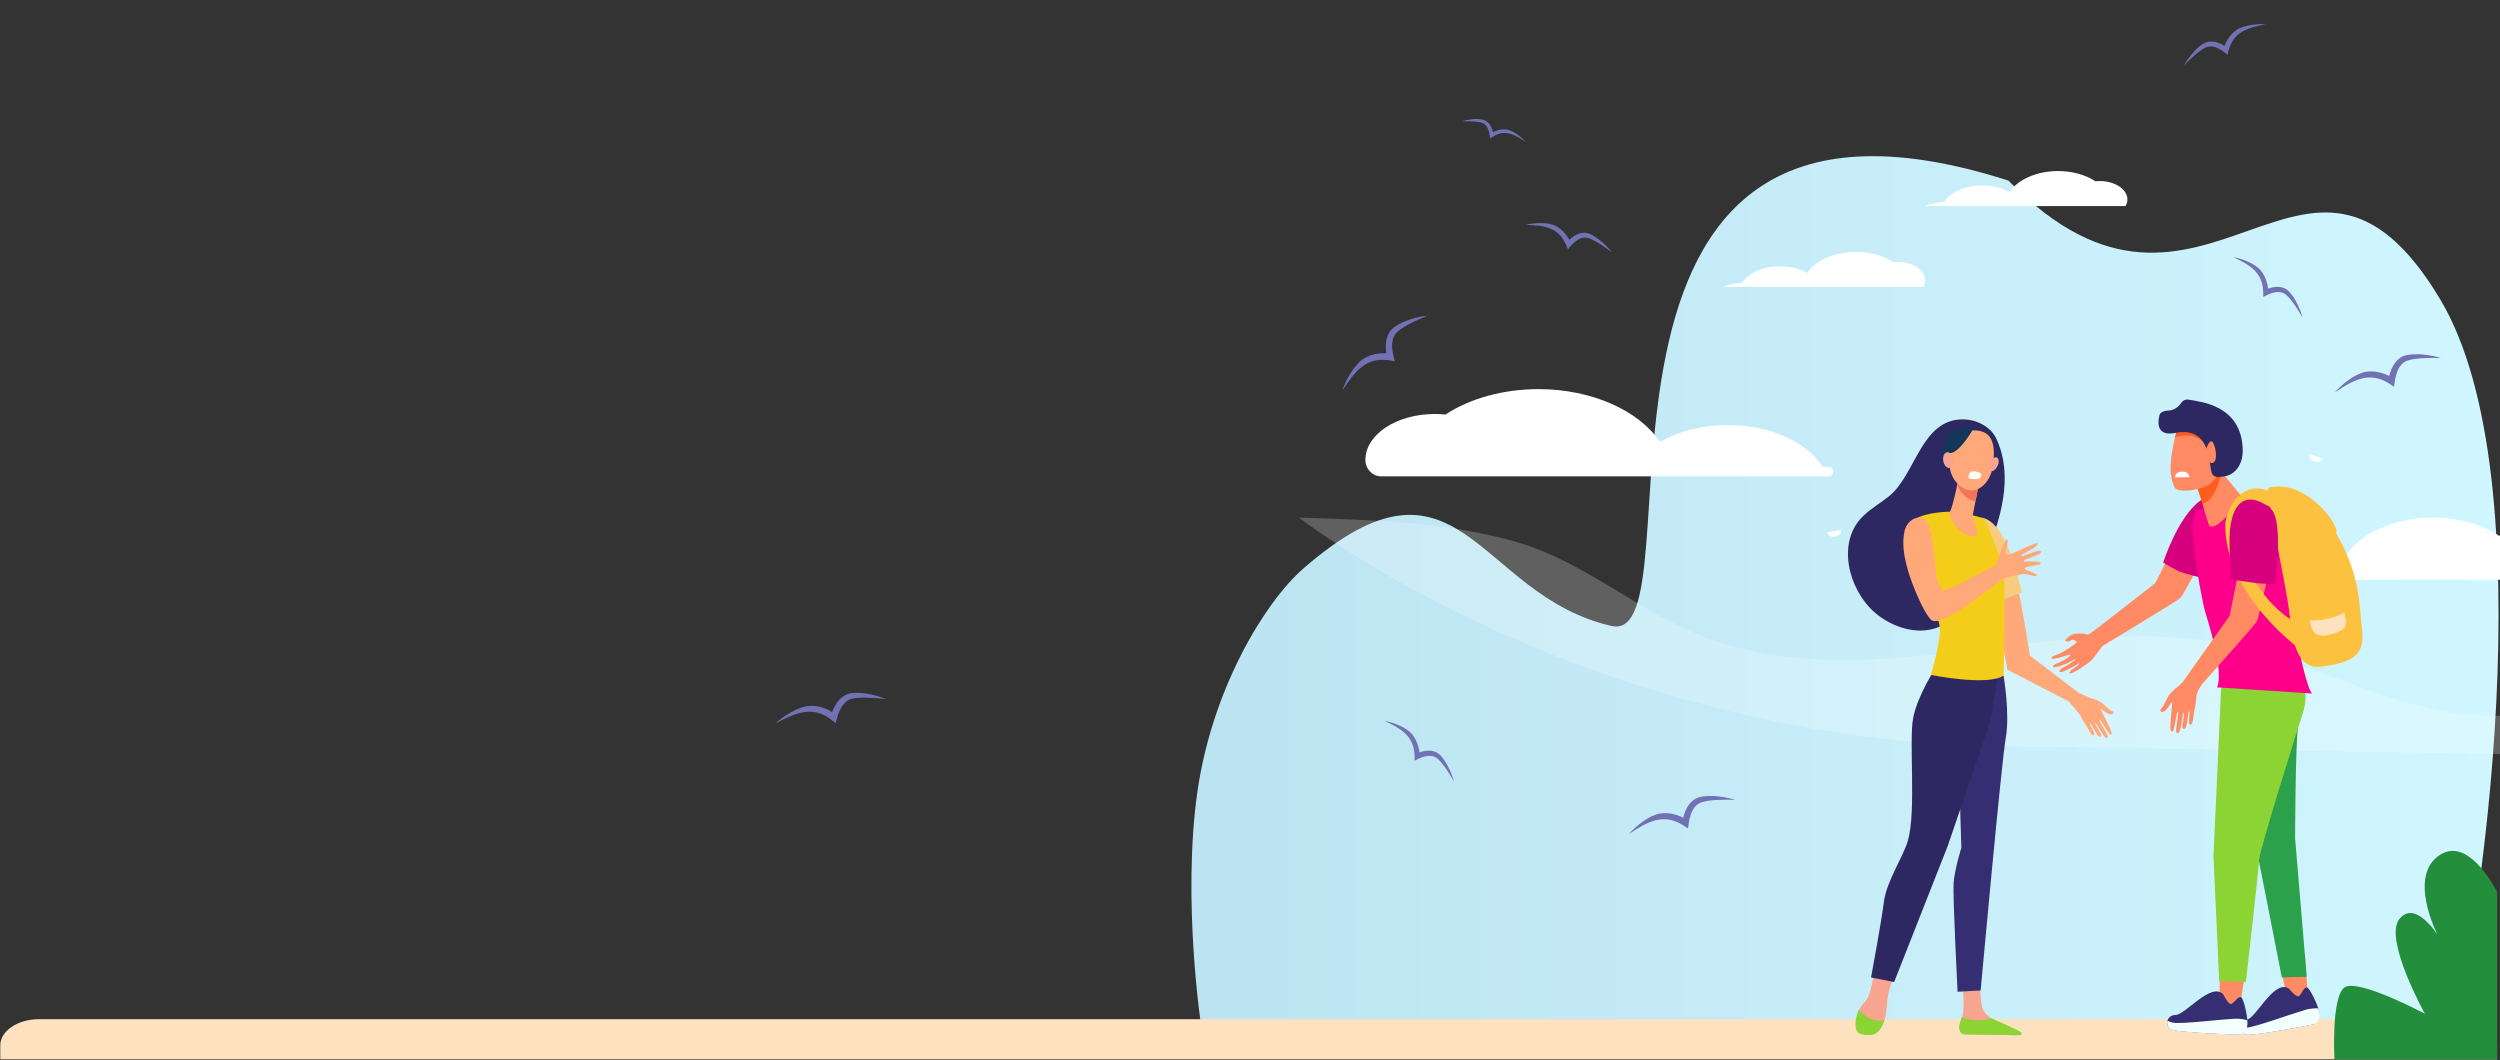 <?xml version="1.0" encoding="UTF-8" standalone="no"?>
<svg
   width="1441"
   height="611"
   viewBox="0 0 1441 611"
   fill="none"
   version="1.1"
   id="svg51"
   sodipodi:docname="stage-1381624767.svg"
   inkscape:version="1.1 (c68e22c387, 2021-05-23)"
   xmlns:inkscape="http://www.inkscape.org/namespaces/inkscape"
   xmlns:sodipodi="http://sodipodi.sourceforge.net/DTD/sodipodi-0.dtd"
   xmlns="http://www.w3.org/2000/svg"
   xmlns:svg="http://www.w3.org/2000/svg">
  <rect x="0" y="0" width="1441" height="611" fill="#333333" stroke="none"/>
  <sodipodi:namedview
     id="namedview53"
     pagecolor="#ffffff"
     bordercolor="#666666"
     borderopacity="1.0"
     inkscape:pageshadow="2"
     inkscape:pageopacity="0.0"
     inkscape:pagecheckerboard="0"
     showgrid="false"
     inkscape:snap-global="true"
     inkscape:snap-page="true"
     inkscape:snap-nodes="true"
     inkscape:snap-bbox="true"
     inkscape:zoom="0.7647467"
     inkscape:cx="993.7931"
     inkscape:cy="123.57033"
     inkscape:window-width="1857"
     inkscape:window-height="1057"
     inkscape:window-x="-8"
     inkscape:window-y="-8"
     inkscape:window-maximized="1"
     inkscape:current-layer="g2730" />
  <path
     d="M1064.56 528.322C1069.75 525.2 1075.79 526.728 1080.91 529.985C1085.06 519.074 1092.79 516.335 1092.33 516.58C1092.39 516.559 1093.92 515.888 1093.85 515.946C1097.55 514.35 1105.41 512.859 1112.5 513.38C1098.46 516.155 1087.88 519.313 1084.13 533.223C1084.12 533.26 1083.26 536.825 1083.26 536.825C1081.1 535.237 1073.37 527.814 1066.19 531.323C1060.81 534.055 1054.16 540.575 1049.87 544.882C1053.15 538.994 1058.8 531.912 1064.56 528.322Z"
     fill="#7271B3"
     id="path2" />
  <path
     d="M1269.91 25.198C1273.82 22.851 1278.36 24 1282.21 26.448C1285.33 18.246 1291.14 16.186 1290.8 16.37C1290.84 16.354 1291.99 15.85 1291.93 15.894C1294.71 14.693 1300.63 13.573 1305.96 13.964C1295.4 16.05 1287.45 18.425 1284.63 28.883C1284.62 28.911 1283.97 31.591 1283.97 31.591C1282.35 30.397 1276.54 24.816 1271.14 27.454C1267.1 29.508 1262.1 34.41 1258.87 37.648C1261.34 33.221 1265.59 27.897 1269.91 25.198Z"
     fill="#7271B3"
     id="path4" />
  <path
     d="M956.249 479.671C959.624 481.479 960.737 485.331 960.641 489.191C967.954 487.849 971.954 491.179 971.666 491.016C971.704 491.026 972.565 491.683 972.498 491.623C974.585 493.122 977.911 496.943 979.913 501.038C973.827 494.224 968.673 489.481 959.868 492.021C959.83 492.011 957.6 492.712 957.6 492.712C957.769 491.026 959.321 484.269 955.083 481.507C951.86 479.445 946.108 477.961 942.37 477.025C946.718 476.944 952.42 477.697 956.249 479.671Z"
     fill="#7271B3"
     id="path6" />
  <path
     d="M890.632 256.12L899.722 254.399C899.722 254.399 900.15 257.949 896.184 258.831C891.351 259.878 890.632 256.12 890.632 256.12Z"
     fill="white"
     id="path8" />
  <path
     d="M1210.55 204.15L1219.32 207.104C1219.32 207.104 1217.95 210.408 1214.07 209.233C1209.34 207.778 1210.55 204.15 1210.55 204.15Z"
     fill="white"
     id="path10" />
  <path
     d="M1406.69 172.812C1329.19 42.693 1270.95 219.927 1157.66 104.109C881.889 15.646 983.569 373.233 928.858 360.801C850.858 342.992 841.611 249.115 751.271 327.677C728.725 347.318 698.509 397.667 690.158 456.549C681.375 518.316 692.23 590.371 692.23 590.371L1410.15 609.7C1429.76 541.893 1468.27 276.16 1406.69 172.812Z"
     fill="url(#paint0_linear)"
     id="path12" />
  <path
     d="M22.488 587.467H1416.99C1429.33 587.467 1439.31 594.24 1439.31 602.609V610.589H0.162V602.609C0.162 594.24 10.149 587.467 22.488 587.467Z"
     fill="#FEE2BF"
     id="path14" />
  <path
     opacity="0.22"
     d="M1453.86 411.823C1453.91 419.519 1453.97 427.16 1454.02 434.856C1356.08 433.283 1258.14 431.766 1160.2 430.193C1000.5 430.193 846.111 368.789 750.315 299.633C749.725 299.183 749.082 298.79 748.492 298.341C789.984 299.689 834.157 300.756 874.416 312.498C913.657 323.846 945.446 353.452 983.882 367.666C1079.73 403.171 1187 350.7 1286.6 372.048C1343.05 384.126 1396.82 419.8 1453.86 411.429C1453.86 411.542 1453.86 411.71 1453.86 411.823Z"
     fill="white"
     id="path16" />
  <path
     d="M993.22 165.316C996.342 163.952 1000.06 163.134 1004.04 163.095C1007.72 157.33 1016.27 153.474 1026 153.474C1031.84 153.474 1037.38 154.915 1041.65 157.369C1046.41 150.202 1057.3 145.177 1069.68 145.177C1077.82 145.177 1085.51 147.28 1091.2 151.059C1092.02 150.981 1092.84 150.942 1093.65 150.942C1102.5 150.942 1109.71 155.694 1109.71 161.537C1109.71 162.861 1109.34 164.147 1108.63 165.354H993.22V165.316Z"
     fill="white"
     id="path18" />
  <path
     d="M1266.48 334.071C1272.02 331.652 1278.62 330.201 1285.67 330.131C1292.2 319.903 1307.37 313.061 1324.65 313.061C1335 313.061 1344.83 315.618 1352.41 319.972C1360.85 307.256 1380.18 298.341 1402.14 298.341C1416.58 298.341 1430.23 302.073 1440.32 308.776C1441.77 308.638 1443.22 308.569 1444.67 308.569C1460.37 308.569 1473.16 317 1473.16 327.367C1473.16 329.717 1472.5 331.997 1471.25 334.14H1266.48V334.071Z"
     fill="white"
     id="path20" />
  <path
     d="M1109.75 118.728C1112.87 117.364 1116.59 116.546 1120.56 116.507C1124.24 110.742 1132.79 106.886 1142.53 106.886C1148.37 106.886 1153.91 108.327 1158.18 110.781C1162.94 103.614 1173.83 98.589 1186.21 98.589C1194.35 98.589 1202.04 100.692 1207.73 104.471C1208.55 104.393 1209.36 104.354 1210.18 104.354C1219.03 104.354 1226.24 109.106 1226.24 114.949C1226.24 116.274 1225.87 117.559 1225.16 118.767H1109.75V118.728Z"
     fill="white"
     id="path22" />
  <path
     d="M1054.23 269.161C1053.01 269.083 1051.78 269.044 1050.55 269.044C1041.41 254.631 1020.04 245.01 995.802 245.01C981.231 245.01 967.441 248.594 956.774 254.709C944.916 236.83 917.708 224.287 886.894 224.287C866.637 224.287 847.42 229.584 833.184 238.933C831.139 238.738 829.095 238.622 827.013 238.622C804.934 238.622 787.019 250.502 787.019 265.071C787.019 265.11 787.019 265.149 787.019 265.188C787.056 270.407 791.182 274.575 796.125 274.575H1054.08C1057.39 274.536 1057.54 269.356 1054.23 269.161Z"
     fill="white"
     id="path24" />
  <path
     d="m 1351.36,569.173 c 7.68,-5.459 46.37,15.178 46.37,15.178 0,0 -23.85,-42.853 -14.8,-54.536 9.05,-11.635 22.07,9.002 22.07,9.002 0,0 -17.82,-34.426 1.78,-46.301 15.4,-9.336 29.52,15.897 32.53,21.499 v 96.574 h -93.75 c 0,-0.048 -1.92,-35.958 5.8,-41.416 z"
     fill="#238e3c"
     id="path26" />
  <path
     d="M1386.89 204.754C1381.5 206.04 1378.49 211.104 1377.15 216.713C1367.52 211.922 1360.68 215.155 1361.13 215.038C1361.09 215.038 1359.64 215.622 1359.72 215.583C1356.26 216.947 1350.17 221.115 1345.82 226.14C1356.82 218.778 1365.81 213.947 1377.08 221.037C1377.11 221.076 1379.94 222.946 1379.94 222.946C1380.35 220.453 1380.76 210.169 1387.67 207.832C1392.95 206.157 1401.46 206.235 1407 206.391C1401.16 204.56 1392.95 203.43 1386.89 204.754Z"
     fill="#7271B3"
     id="path28" />
  <path
     d="M979.946 459.375C974.556 460.66 971.545 465.724 970.207 471.333C960.58 466.542 953.741 469.775 954.187 469.658C954.15 469.658 952.7 470.242 952.775 470.204C949.318 471.567 943.222 475.735 938.873 480.76C949.875 473.398 958.87 468.568 970.133 475.657C970.17 475.696 972.995 477.566 972.995 477.566C973.404 475.073 973.813 464.789 980.726 462.452C986.004 460.777 994.516 460.855 1000.05 461.011C994.219 459.18 986.004 458.05 979.946 459.375Z"
     fill="#7271B3"
     id="path30" />
  <path
     d="M854.687 68.945C857.92 69.725 859.742 72.763 860.522 76.152C866.321 73.269 870.447 75.217 870.187 75.139C870.224 75.139 871.079 75.49 871.041 75.451C873.123 76.269 876.803 78.762 879.405 81.8C872.788 77.359 867.362 74.477 860.597 78.723C860.56 78.723 858.887 79.852 858.887 79.852C858.627 78.333 858.404 72.179 854.241 70.776C851.007 69.763 845.915 69.841 842.569 69.919C846.1 68.829 851.044 68.127 854.687 68.945Z"
     fill="#7271B3"
     id="path32" />
  <path
     d="M1319.39 168.003C1316.19 164.731 1311.54 164.848 1307.34 166.367C1306.19 157.408 1301.06 153.941 1301.36 154.214C1301.32 154.214 1300.32 153.396 1300.39 153.474C1297.98 151.604 1292.59 149.111 1287.42 148.254C1297.05 152.812 1304.15 157.097 1304.52 168.237C1304.52 168.276 1304.56 171.12 1304.56 171.12C1306.38 170.302 1313.18 166.056 1317.75 169.951C1321.17 172.95 1324.89 179.066 1327.23 183.078C1325.82 178.053 1322.92 171.704 1319.39 168.003Z"
     fill="#7271B3"
     id="path34" />
  <path
     d="M830.221 435.334C827.024 432.062 822.378 432.179 818.178 433.698C817.026 424.739 811.896 421.272 812.194 421.545C812.156 421.545 811.153 420.727 811.227 420.804C808.811 418.935 803.421 416.442 798.255 415.585C807.882 420.142 814.981 424.427 815.353 435.568C815.353 435.607 815.39 438.45 815.39 438.45C817.211 437.632 824.014 433.386 828.585 437.282C832.005 440.281 835.722 446.397 838.064 450.409C836.651 445.384 833.752 439.035 830.221 435.334Z"
     fill="#7271B3"
     id="path36" />
  <path
     d="M803.57 188.606C799.073 191.995 798.18 197.877 799.073 203.603C788.405 203.136 783.312 208.901 783.684 208.589C783.647 208.628 782.532 209.719 782.606 209.68C779.93 212.329 775.841 218.678 773.723 225.105C781.119 213.809 787.587 205.707 800.634 207.654C800.671 207.654 803.979 208.238 803.979 208.238C803.421 205.745 799.965 196.163 805.503 191.177C809.74 187.476 817.62 184.087 822.787 181.945C816.654 182.607 808.662 184.906 803.57 188.606Z"
     fill="#7271B3"
     id="path38" />
  <path
     d="M490.842 399.512C485.265 400.293 481.631 405.003 479.632 410.443C470.531 404.857 463.281 407.427 463.757 407.335C463.706 407.351 462.202 407.763 462.286 407.765C458.66 408.783 452.004 412.35 447.033 416.942C458.982 410.654 468.569 406.708 479.031 414.742C479.064 414.76 481.673 416.876 481.673 416.876C482.395 414.426 484.022 404.37 491.284 402.698C496.785 401.518 505.32 402.379 510.877 403.013C505.193 400.616 497.09 398.747 490.842 399.512Z"
     fill="#7271B3"
     id="path40" />
  <path
     d="M916.297 134.765C912.134 133.09 907.897 135.037 904.589 138.192C900.166 130.402 894.181 129.311 894.553 129.428C894.516 129.428 893.289 129.116 893.363 129.116C890.464 128.376 884.554 128.298 879.462 129.623C890.055 129.895 898.158 130.908 902.656 141.036C902.656 141.075 903.771 143.685 903.771 143.685C905.146 142.205 909.83 135.505 915.48 137.219C919.754 138.582 925.441 142.711 929.084 145.438C925.961 141.426 920.906 136.751 916.297 134.765Z"
     fill="#7271B3"
     id="path42" />
  <defs
     id="defs49">
    <linearGradient
       id="paint0_linear"
       x1="686.72"
       y1="337.99"
       x2="1440.16"
       y2="337.99"
       gradientUnits="userSpaceOnUse">
      <stop
         stop-color="#BCE3F1"
         id="stop44" />
      <stop
         offset="1"
         stop-color="#D0F7FF"
         id="stop46" />
    </linearGradient>
  </defs>
  <path
     d="m 2478.827,120.939 c 3.907,-2.347 8.447,-1.198 12.298,1.25 3.116,-8.203 8.932,-10.262 8.587,-10.078 0.04,-0.016 1.19,-0.52 1.137,-0.476 2.782,-1.201 8.695,-2.321 14.027,-1.93 -10.561,2.086 -18.512,4.46 -21.329,14.918 -0.012,0.028 -0.66,2.708 -0.66,2.708 -1.622,-1.194 -7.429,-6.774 -12.827,-4.136 -4.047,2.054 -9.049,6.955 -12.27,10.194 2.464,-4.427 6.713,-9.751 11.037,-12.451 z"
     fill="#7271b3"
     id="path2289" />
  <path
     d="m 1894.761,683.208 h 741.594 c 6.562,0 11.873,6.773 11.873,15.142 v 7.98 h -765.34 v -7.98 c 0,-8.369 5.31,-15.142 11.873,-15.142 z"
     fill="#fee2bf"
     id="path2295" />
  <path
     d="m 2318.664,214.469 c 3.122,-1.363 6.839,-2.181 10.816,-2.22 3.68,-5.765 12.229,-9.622 21.968,-9.622 5.835,0 11.374,1.442 15.648,3.896 4.758,-7.168 15.649,-12.193 28.026,-12.193 8.141,0 15.835,2.103 21.522,5.881 0.818,-0.078 1.635,-0.116 2.453,-0.116 8.846,0 16.057,4.752 16.057,10.595 0,1.324 -0.371,2.61 -1.078,3.817 h -115.412 z"
     fill="#ffffff"
     id="path2299" />
  <path
     d="m 2608.824,434.716 c -1.227,-0.078 -2.453,-0.117 -3.68,-0.117 -9.144,-14.413 -30.517,-24.034 -54.751,-24.034 -14.571,0 -28.361,3.584 -39.029,9.699 -11.857,-17.879 -39.065,-30.422 -69.879,-30.422 -20.258,0 -39.475,5.297 -53.711,14.646 -2.044,-0.195 -4.088,-0.311 -6.17,-0.311 -22.079,0 -39.995,11.88 -39.995,26.449 0,0.039 0,0.078 0,0.117 0.038,5.219 4.163,9.387 9.107,9.387 h 257.959 c 3.308,-0.039 3.457,-5.219 0.149,-5.414 z"
     fill="#ffffff"
     id="path2301" />
  <path
     d="m 2572.424,672.54 c 6.244,-4.441 37.727,12.348 37.727,12.348 0,0 -19.402,-34.863 -12.043,-44.368 7.36,-9.465 17.954,7.323 17.954,7.323 0,0 -14.497,-28.007 1.449,-37.667 12.526,-7.596 24.012,12.932 26.465,17.49 v 78.568 h -76.273 c 0,-0.039 -1.561,-29.254 4.721,-33.694 z"
     fill="#238e3c"
     id="path2303" />
  <path
     d="m 2595.805,300.495 c -5.39,1.286 -8.4,6.349 -9.739,11.959 -9.627,-4.792 -16.466,-1.558 -16.02,-1.675 -0.037,0 -1.486,0.584 -1.412,0.545 -3.457,1.363 -9.553,5.531 -13.902,10.556 11.003,-7.362 19.998,-12.192 31.26,-5.103 0.037,0.039 2.862,1.909 2.862,1.909 0.409,-2.493 0.818,-12.776 7.732,-15.114 5.278,-1.675 13.79,-1.597 19.328,-1.441 -5.836,-1.831 -14.05,-2.96 -20.109,-1.636 z"
     fill="#7271b3"
     id="path2305" />
  <path
     d="m 2033.149,487.514 c 3.457,0.818 5.39,4.09 6.245,7.674 6.207,-3.077 10.593,-1.013 10.296,-1.091 0.037,0 0.966,0.39 0.892,0.351 2.23,0.857 6.133,3.545 8.921,6.817 -7.1,-4.753 -12.861,-7.83 -20.109,-3.272 -0.038,0 -1.859,1.207 -1.859,1.207 -0.26,-1.597 -0.52,-8.219 -4.981,-9.699 -3.382,-1.091 -8.883,-1.013 -12.452,-0.935 3.866,-1.169 9.144,-1.909 13.047,-1.052 z"
     fill="#7271b3"
     id="path2307" />
  <path
     d="m 2063.604,164.687 c 3.233,0.779 5.055,3.817 5.835,7.206 5.799,-2.882 9.925,-0.935 9.665,-1.013 0.037,0 0.892,0.351 0.854,0.312 2.082,0.818 5.762,3.311 8.364,6.349 -6.617,-4.441 -12.043,-7.323 -18.808,-3.077 -0.037,0 -1.71,1.13 -1.71,1.13 -0.26,-1.519 -0.483,-7.674 -4.646,-9.076 -3.234,-1.013 -8.326,-0.935 -11.672,-0.857 3.531,-1.091 8.475,-1.792 12.118,-0.974 z"
     fill="#7271b3"
     id="path2309" />
  <path
     d="m 2528.302,263.745 c -3.197,-3.272 -7.843,-3.155 -12.043,-1.636 -1.152,-8.959 -6.282,-12.426 -5.984,-12.153 -0.038,0 -1.041,-0.818 -0.967,-0.741 -2.416,-1.869 -7.805,-4.362 -12.972,-5.219 9.627,4.557 16.726,8.842 17.098,19.983 0,0.039 0.037,2.882 0.037,2.882 1.821,-0.818 8.624,-5.064 13.195,-1.168 3.42,2.999 7.137,9.115 9.479,13.127 -1.413,-5.025 -4.312,-11.374 -7.843,-15.075 z"
     fill="#7271b3"
     id="path2311" />
  <path
     d="m 2012.487,284.348 c -4.498,3.389 -5.39,9.271 -4.498,14.997 -10.667,-0.468 -15.76,5.297 -15.388,4.986 -0.037,0.039 -1.152,1.129 -1.078,1.09 -2.676,2.649 -6.765,8.999 -8.883,15.426 7.396,-11.297 13.864,-19.399 26.911,-17.451 0.037,0 3.345,0.584 3.345,0.584 -0.558,-2.493 -4.014,-12.075 1.524,-17.061 4.237,-3.701 12.117,-7.09 17.284,-9.232 -6.133,0.662 -14.125,2.96 -19.217,6.661 z"
     fill="#7271b3"
     id="path2313" />
  <path
     d="m 1825.806,497.019 c -5.577,0.781 -9.211,5.491 -11.21,10.931 -9.101,-5.586 -16.351,-3.016 -15.875,-3.108 -0.051,0.016 -1.556,0.429 -1.472,0.431 -3.625,1.017 -10.281,4.585 -15.253,9.176 11.949,-6.287 21.536,-10.233 31.998,-2.2 0.033,0.019 2.641,2.135 2.641,2.135 0.722,-2.451 2.35,-12.507 9.612,-14.179 5.501,-1.179 14.035,-0.319 19.592,0.315 -5.684,-2.397 -13.787,-4.265 -20.035,-3.501 z"
     fill="#7271b3"
     id="path2315" />
  <path
     d="m 2125.214,230.506 c -4.163,-1.675 -8.4,0.273 -11.708,3.428 -4.423,-7.791 -10.408,-8.881 -10.036,-8.764 -0.037,0 -1.264,-0.312 -1.19,-0.312 -2.899,-0.74 -8.809,-0.818 -13.901,0.506 10.593,0.273 18.696,1.286 23.194,11.414 0,0.039 1.115,2.648 1.115,2.648 1.375,-1.48 6.059,-8.18 11.709,-6.466 4.274,1.364 9.961,5.493 13.604,8.219 -3.123,-4.012 -8.178,-8.686 -12.787,-10.673 z"
     fill="#7271b3"
     id="path2317" />
  <g
     id="g2730"
     transform="matrix(0.869,0,0,0.869,-512.114,694.283)"
     style="stroke-width:1.151">
    <path
       d="m 1801.411,-445.788 9.09,-1.721 c 0,0 0.428,3.55 -3.538,4.431 -4.833,1.048 -5.552,-2.71 -5.552,-2.71 z"
       fill="#ffffff"
       id="path2291"
       style="stroke-width:1.324" />
    <path
       d="m 2121.332,-497.759 8.768,2.955 c 0,0 -1.368,3.304 -5.257,2.129 -4.726,-1.456 -3.511,-5.084 -3.511,-5.084 z"
       fill="#ffffff"
       id="path2293"
       style="stroke-width:1.324" />
    <path
       fill-rule="evenodd"
       clip-rule="evenodd"
       d="m 1935.677,-364.142 31.651,24.206 1.012,0.682 c 1.586,0.625 3.137,1.309 4.215,1.952 1.65,0.84 3.164,1.347 4.556,1.692 1.731,0.49 5.009,1.885 5.705,2.401 0.814,0.622 2.398,1.983 3.339,2.823 0.371,0.331 0.777,0.669 1.162,0.989 0.59,0.491 1.131,0.942 1.422,1.265 0.298,0.319 1.094,0.713 1.713,0.949 0.904,0.385 0.903,1.703 0.01,2.063 -0.844,0.355 -2.083,-0.117 -2.82,-0.459 -1.219,-0.487 -2.623,-1.516 -3.622,-2.248 -0.757,-0.555 -1.281,-0.939 -1.316,-0.788 -0.065,0.282 1.836,3.953 2.755,5.729 0.226,0.435 0.392,0.756 0.456,0.886 0.042,0.085 0.135,0.268 0.266,0.526 0.89,1.746 3.525,6.921 3.772,8.199 0.287,1.524 -0.552,1.936 -1.249,1.42 -0.579,-0.411 -6.034,-9.136 -6.034,-9.136 0,0 -0.689,-1.09 -0.855,-0.446 -0.101,0.441 1.804,3.743 3.364,6.445 0.917,1.588 1.714,2.968 1.914,3.44 0.544,1.331 0.307,2.439 -0.922,2.081 -1.51,-0.451 -6.261,-9.232 -6.261,-9.232 0,0 -0.634,-1.095 -0.927,-0.67 -0.198,0.245 1.113,2.503 2.3,4.549 0.898,1.547 1.725,2.972 1.776,3.314 0.119,0.792 -0.52,1.647 -1.551,1.043 -1.257,-0.7 -5.442,-8.554 -5.442,-8.554 0,0 -0.475,-0.477 -0.61,-0.122 -0.056,0.176 0.518,1.356 1.182,2.724 0.891,1.833 1.945,4.003 1.863,4.535 -0.102,0.753 -0.762,0.692 -0.762,0.692 -0.98,0.152 -2.299,-2.266 -3.627,-4.7 -0.787,-1.443 -1.577,-2.892 -2.302,-3.814 -0.829,-1.055 -1.489,-2.341 -2.176,-3.68 -0.215,-0.419 -0.433,-0.844 -0.659,-1.268 l -3.508,-4.513 c -0.997,-0.88 -2.431,-2.675 -3.827,-4.453 l -40.883,-21.123 -8.041,-44.807 c 2.697,-0.715 5.263,-2.154 7.831,-3.593 2.515,-1.41 5.031,-2.82 7.673,-3.553 4.245,20.022 7.462,42.554 7.462,42.554 z"
       fill="#ffa97a"
       id="path2319"
       style="stroke-width:1.324" />
    <path
       d="m 1918.95,-478.605 c 0.386,-10.107 -1.094,-20.086 -5.533,-29.485 -3.86,-8.111 -13.445,-12.682 -22.194,-12.682 -27.727,-0.065 -31.266,36.824 -48.957,50.987 -5.404,4.313 -11.451,7.854 -16.533,12.553 -18.85,17.318 -10.358,49.313 6.948,64.442 12.03,10.493 30.879,16.48 45.675,8.24 7.72,-4.313 13.574,-11.395 17.756,-19.249 5.918,-11.072 9.778,-23.884 13.96,-35.729 4.567,-12.554 8.363,-25.622 8.878,-39.077 z"
       fill="#2d2861"
       id="path2321"
       style="stroke-width:1.324" />
    <path
       d="m 1923.517,-429.678 c -8.684,-26.331 -20.071,-25.88 -20.071,-25.88 l 9.264,56.008 c 5.339,-1.48 12.287,-4.699 17.691,-6.244 -1.866,-8.305 -4.761,-17.382 -6.884,-23.884 z"
       fill="#f7cc7f"
       id="path2323"
       style="stroke-width:1.324" />
    <path
       d="m 1832.296,-153.177 c 0,0 -1.93,13.584 -5.34,17.961 -1.158,1.481 -3.216,3.348 -4.567,5.987 -2.123,4.121 -0.965,10.301 0.643,13.713 0.772,1.738 -0.064,1.738 1.737,2.317 5.404,1.674 11.129,-1.158 13.381,-6.309 1.287,-2.897 2.38,-6.759 2.638,-11.587 0.579,-12.361 4.374,-18.606 4.374,-18.606 z"
       fill="#f7a491"
       id="path2325"
       style="stroke-width:1.324" />
    <path
       d="m 1891.091,-146.997 c 0,0 1.223,15.322 0.258,20.344 -0.515,2.639 -3.474,8.176 -2.123,10.686 1.351,2.511 2.895,3.155 2.895,3.155 l 34.739,0.579 c 1.865,0 0.643,-1.159 -0.901,-2.317 -2.509,-1.867 -4.503,-3.091 -12.48,-6.953 -0.515,-0.258 -2.445,-1.481 -3.088,-1.867 -1.737,-1.03 -3.474,-2.704 -4.954,-4.378 -2.509,-2.768 -2.702,-16.288 -2.702,-16.288 z"
       fill="#f7a491"
       id="path2327"
       style="stroke-width:1.324" />
    <path
       d="m 1918.242,-350.751 c 0,0 4.375,24.914 1.48,41.201 -2.895,16.288 -16.662,167.575 -16.662,167.575 l -15.311,0.837 c 0,0 -3.217,-63.219 -2.638,-71.974 0.579,-8.82 5.147,-23.498 5.147,-23.498 l -1.544,-50.987 19.3,-67.017 z"
       fill="#352e73"
       id="path2329"
       style="stroke-width:1.324" />
    <path
       d="m 1873.209,-355.966 c 0,0 -12.03,18.219 -14.925,33.283 -2.895,15.065 2.123,61.352 -3.41,81.116 -2.959,10.686 -14.346,27.167 -16.018,41.008 -1.737,13.841 -8.492,49.957 -8.492,49.957 l 15.311,3.026 35.575,-90.322 27.92,-81.63 7.141,-42.039 z"
       fill="#2d2861"
       id="path2331"
       style="stroke-width:1.324" />
    <path
       d="m 1882.989,-459.55 c 0,0 -15.61,0 -23.515,4.958 -6.304,6.888 15.281,62.446 16.439,71.201 1.158,8.755 -5.854,32.125 -5.854,32.125 0,0 37.505,7.596 48.248,0.45 0,0 1.158,-63.219 0,-69.463 -1.158,-6.309 -10.743,-31.803 -12.995,-34.313 -2.38,-2.447 -22.323,-4.958 -22.323,-4.958 z"
       fill="#f4cc1a"
       id="path2333"
       style="stroke-width:1.324" />
    <path
       d="m 1888.265,-480.987 c 0,0 -0.064,0.451 -0.257,1.288 -0.708,3.862 -3.474,16.609 -5.276,20.15 -2.251,4.249 7.656,17.768 17.177,16.094 2.831,-0.515 -2.38,-12.425 -2.123,-13.712 0.45,-2.447 1.158,-5.73 1.801,-9.142 0.386,-1.931 0.772,-3.862 1.094,-5.665 1.029,-5.15 1.866,-9.399 1.866,-9.399 z"
       fill="#ffa97a"
       id="path2335"
       style="stroke-width:1.324" />
    <path
       d="m 1888.071,-479.699 c 0.129,-0.773 0.258,-1.288 0.258,-1.288 l 14.281,-0.386 c 0,0 -0.836,4.249 -1.865,9.399 -0.386,1.802 -0.708,3.734 -1.094,5.665 -2.187,-0.322 -4.503,-1.416 -6.819,-3.412 -2.509,-2.189 -4.182,-4.893 -5.147,-7.725 0.129,-0.837 0.258,-1.61 0.386,-2.253 z"
       fill="#f47458"
       id="path2337"
       style="stroke-width:1.324" />
    <path
       d="m 1897.914,-513.497 c 0,0 -6.755,-0.773 -10.937,4.699 -4.246,5.472 -8.749,22.403 1.737,31.609 10.486,9.206 20.844,-1.223 22.388,-12.231 1.479,-11.073 2.058,-24.464 -13.188,-24.077 z"
       fill="#ffa97a"
       id="path2339"
       style="stroke-width:1.324" />
    <path
       d="m 1914.126,-489.613 c -1.223,2.446 -3.346,3.798 -4.697,3.025 -1.351,-0.772 -1.415,-3.347 -0.128,-5.794 1.222,-2.446 3.345,-3.798 4.696,-3.025 1.351,0.708 1.415,3.347 0.129,5.794 z"
       fill="#f7a491"
       id="path2341"
       style="stroke-width:1.324" />
    <path
       d="m 1898.685,-515.3 c 0,0 -9.006,16.094 -15.439,16.867 -6.433,0.772 -7.27,9.27 -7.27,9.27 0,0 2.316,-19.699 8.685,-23.498 6.305,-3.798 14.024,-2.639 14.024,-2.639 z"
       fill="#13375b"
       id="path2343"
       style="stroke-width:1.324" />
    <path
       d="m 1839.179,-122.211 c -8.363,1.545 -13.896,-3.348 -16.791,-7.018 -2.123,4.121 -3.152,10.365 -1.608,13.777 1.351,3.026 5.404,2.898 8.556,3.026 3.345,0.129 5.918,-1.738 7.591,-4.635 0.836,-1.416 1.608,-3.09 2.252,-5.15 z"
       fill="#8cd334"
       id="path2345"
       style="stroke-width:1.324" />
    <path
       d="m 1910.329,-123.434 c -9.2,2.382 -15.954,0.772 -19.75,-0.773 -0.965,2.768 -2.252,6.245 -1.608,8.305 0.836,2.446 2.058,3.026 3.088,3.026 8.363,0.193 30.75,0.515 37.119,0.579 0.901,0 1.415,-1.03 0.836,-1.738 -1.608,-1.803 -18.978,-8.949 -19.685,-9.399 z"
       fill="#8cd334"
       id="path2347"
       style="stroke-width:1.324" />
    <path
       d="m 1884.918,-494.442 c 0.515,2.833 -0.515,5.472 -2.38,5.858 -1.801,0.387 -3.731,-1.609 -4.246,-4.506 -0.515,-2.832 0.515,-5.472 2.38,-5.858 1.802,-0.386 3.731,1.674 4.246,4.506 z"
       fill="#f7a491"
       id="path2349"
       style="stroke-width:1.324" />
    <path
       d="m 1895.405,-484.528 c 1.034,-3.643 8.326,-0.883 8.106,0.386 -0.22,1.269 -0.322,3.09 -3.924,3.026 -4.31,-0.129 -5.215,0.23 -4.182,-3.412 z"
       fill="#ffffff"
       id="path2351"
       style="stroke-width:1.324" />
    <path
       fill-rule="evenodd"
       clip-rule="evenodd"
       d="m 1873.796,-415.145 c 0.451,1.047 0.997,2.176 1.547,3.314 0.818,1.691 1.644,3.4 2.178,4.878 7.762,-1.955 27.737,-13.029 33.633,-16.298 0.897,-0.497 1.468,-0.814 1.621,-0.891 0.495,-0.234 1.594,-3.273 2.84,-6.722 1.828,-5.059 3.976,-11.001 5.008,-10.273 0.833,0.586 0.232,2.738 -0.378,4.928 -0.664,2.38 -1.34,4.805 -0.201,5.308 1.072,0.455 6.342,-1.945 11.314,-4.21 4.876,-2.221 9.466,-4.312 9.53,-3.451 0.113,1.888 -3.76,3.888 -6.915,5.517 -2.223,1.147 -4.09,2.111 -3.957,2.723 0.138,0.609 2.308,-0.233 4.846,-1.218 3.366,-1.306 7.379,-2.863 8.149,-1.615 0.81,1.313 -3.356,2.835 -6.876,4.12 -2.348,0.858 -4.408,1.61 -4.511,2.125 -0.103,0.492 1.813,0.443 4.095,0.383 3.39,-0.088 7.586,-0.196 7.163,1.42 -0.183,0.702 -2.649,1.1 -5.146,1.503 -2.77,0.447 -5.577,0.9 -5.34,1.78 0.213,0.79 2.099,1.493 3.973,2.192 2.099,0.782 4.182,1.559 3.876,2.443 -0.267,0.77 -1.675,0.383 -3.513,-0.123 -2.16,-0.593 -4.913,-1.35 -7.102,-0.585 -1.375,0.444 -2.673,0.59 -4.015,0.74 -2.742,0.307 -5.671,0.635 -9.816,3.573 -1.012,0.714 -2.697,2.009 -4.843,3.658 -10.821,8.315 -33.34,25.617 -39.997,22.609 -2.637,-1.159 -7.977,-11.46 -11.708,-20.859 0.01,-0.005 0.017,-0.011 0.025,-0.016 -3.441,-8.214 -9.179,-24.366 -7.041,-36.526 0.934,-8.609 8.237,-12.894 13.792,-9.878 4.973,2.645 7.33,33.106 7.769,39.451 z"
       fill="#ffa97a"
       id="path2353"
       style="stroke-width:1.324" />
    <path
       d="m 2120.1,-139.074 -13.721,2.025 c 0,0 -2.828,-12.6 -6.371,-29.337 6,-0.235 12.058,-0.026 18.172,0.118 0.912,15.767 1.92,27.194 1.92,27.194 z"
       fill="#ff8a63"
       id="path2355"
       style="stroke-width:1.324" />
    <path
       d="m 2107.518,-143.22 c 0,0 4.683,5.796 6.494,5.057 1.846,-0.754 3.416,-6.761 5.654,-5.758 2.238,1.002 8.806,15.099 7.87,17.483 -0.937,2.384 -1.431,5.95 -3.312,6.718 -1.881,0.768 -38.556,7.481 -44.197,7.101 -5.641,-0.379 -6.427,-8.575 -0.238,-10.038 6.219,-1.389 17.963,-26.966 27.729,-20.563 z"
       fill="#352e73"
       id="path2357"
       style="stroke-width:1.324" />
    <path
       d="m 2118.285,-129.091 c 3.08,-0.917 6.119,-1.136 8.731,-1.01 0.531,1.699 0.873,3.731 0.833,4.429 -0.111,3.112 -1.714,5.257 -3.595,6.025 -1.881,0.768 -38.556,7.481 -44.197,7.101 -3.049,-0.203 -4.689,-2.727 -4.564,-5.206 1.02,0.308 2.353,0.488 3.955,0.43 5.646,-0.304 30.001,-9.226 38.837,-11.769 z"
       fill="#f3ffff"
       id="path2359"
       style="stroke-width:1.324" />
    <path
       d="m 2075.281,-132.531 -13.822,-1.15 c 0,0 0.112,-12.913 0.47,-30.017 5.896,1.135 11.748,2.717 17.669,4.249 -2.7,15.561 -4.317,26.918 -4.317,26.918 z"
       fill="#ff8a63"
       id="path2361"
       style="stroke-width:1.324" />
    <path
       d="m 2063.972,-139.431 c 0,0 3.241,6.709 5.173,6.401 1.969,-0.314 4.865,-5.806 6.816,-4.321 1.951,1.486 5.14,16.707 3.686,18.815 -1.454,2.109 -2.747,5.469 -4.753,5.789 -2.006,0.32 -39.247,-1.487 -44.654,-3.14 -5.407,-1.653 -4.308,-9.813 2.052,-9.829 6.372,0.062 23.626,-22.172 31.68,-13.715 z"
       fill="#352e73"
       id="path2363"
       style="stroke-width:1.324" />
    <path
       d="m 2071.242,-123.224 c 3.208,-0.192 6.217,0.286 8.732,1.003 0.13,1.776 0,3.833 -0.197,4.503 -0.816,3.005 -2.865,4.729 -4.871,5.049 -2.006,0.319 -39.247,-1.487 -44.653,-3.14 -2.924,-0.891 -3.946,-3.722 -3.26,-6.107 0.923,0.531 2.18,1.01 3.753,1.318 5.567,0.988 31.313,-2.159 40.496,-2.626 z"
       fill="#f3ffff"
       id="path2365"
       style="stroke-width:1.324" />
    <path
       d="m 1966.624,-378.74 c 6.76,-0.25 6.62,0.904 7.472,0.793 1.044,-0.087 11.655,-8.436 11.655,-8.436 0,0 31.462,-24.408 33.115,-25.807 l 18.786,-36.961 21.272,5.052 c 0,0 -21.503,39.577 -22.998,41.444 -1.495,1.867 -48.076,29.664 -52.114,32.236 0,0 -3.561,4.914 -5.94,7.961 -2.332,2.976 -5.964,4.778 -6.754,5.501 -0.108,0.084 -2.946,2.413 -7.19,4.276 -3.669,1.622 -1.015,-1.607 -1.015,-1.607 0,0 6.194,-4.261 5.736,-4.668 -0.325,-0.371 -3.559,2.162 -7.623,3.99 -1.031,0.459 -2.063,0.919 -2.974,1.355 -2.47,1.065 -3.903,-0.144 -1.543,-1.75 0.827,-0.543 2.265,-1.461 3.356,-1.933 1.211,-0.496 2.097,-1.364 3.031,-1.992 1.881,-1.196 3.211,-2.029 3.139,-2.077 -0.144,-0.096 0.07,-0.577 -1.021,-0.105 -1.319,0.581 -3.894,2.356 -5.946,3.023 -1.175,0.364 -3.55,1.285 -3.55,1.285 0,0 -4.234,1.299 -4.416,0.711 -0.329,-1.309 2.152,-2.626 3.844,-2.908 0.911,-0.748 3.477,-1.645 3.477,-1.645 0,0 4.637,-3.007 4.178,-3.727 -0.181,-0.275 -3.143,0.827 -6.346,1.667 -3.372,0.936 -5.832,1.436 -6.146,0.812 -0.52,-1.02 2.167,-1.941 2.167,-1.941 0,0 2.327,-0.849 3.07,-1.188 0.863,-0.363 3.38,-1.813 3.38,-1.813 0,0 8.544,-5.302 8.11,-5.901 -0.495,-0.587 -2.288,-1.723 -2.948,-1.589 -0.66,0.134 -1.666,1.027 -2.326,1.161 -0.66,0.134 -2.064,0.295 -2.355,-0.521 -0.291,-0.817 3.027,-3.242 3.027,-3.242 0,0 2.409,-1.366 4.39,-1.456 z"
       fill="#ff8a63"
       id="path2367"
       style="stroke-width:1.324" />
    <path
       d="m 2024.102,-425.76 c 0,0 7.46,4.423 10.491,5.807 2.477,1.122 14.135,4.065 14.135,4.065 0,0 7.263,-18.36 10.234,-27.406 3.576,-10.982 4.496,-26.425 3.091,-26.577 -3.953,-0.384 -9.187,-0.007 -13.487,3.119 -14.841,10.897 -24.464,40.992 -24.464,40.992 z"
       fill="#d6007e"
       id="path2369"
       style="stroke-width:1.324" />
    <path
       d="m 1974.466,-371.519 c -2.735,0.994 -5.725,1.039 -7.438,-1.238 0.323,3.123 5.248,3.684 7.438,1.238 z"
       fill="#fe875e"
       id="path2371"
       style="stroke-width:1.324" />
    <path
       d="m 2111.014,-354.091 c 0,0 4.102,21.323 2.449,37.499 -1.653,16.175 -1.837,73.649 -1.837,73.649 l 7.715,91.908 -16.532,0.367 c 0,0 -18.001,-91.908 -17.695,-89.518 0.306,2.389 -6.062,-64.703 -6.062,-64.703 l 21.492,-51.224 z"
       fill="#2ba14c"
       id="path2373"
       style="stroke-width:1.324" />
    <path
       d="m 2105.255,-367.877 c 0,0 18.675,19.668 11.695,41.175 -2.817,8.639 -28.778,91.111 -29.145,97.851 -0.306,6.74 -8.817,81.247 -8.817,81.247 l -17.695,-0.551 -3.796,-82.84 5.082,-111.577 10.715,-18.81 z"
       fill="#8cd334"
       id="path2375"
       style="stroke-width:1.324" />
    <path
       d="m 2047.09,-460.271 c 8.669,-2.93 25.025,-4.916 25.025,-4.916 0,0 10.217,-2.06 13.587,-1.432 4.974,0.897 14.204,1.093 15.719,22.396 1.094,15.304 15.067,99.058 21.536,105.293 l -63.082,-4.098 c 5.005,-12.158 -7.485,-47.428 -8.757,-53.414 -2.858,-13.413 -12.197,-61.04 -4.028,-63.829 z"
       fill="#fc008b"
       id="path2377"
       style="stroke-width:1.324" />
    <path
       d="m 2044.68,-482.114 5.602,17.663 c 0,0 3.925,14.064 4.587,14.433 6.387,3.518 21.561,-19.377 21.561,-19.377 l -17.719,-21.484 z"
       fill="#ff8a63"
       id="path2379"
       style="stroke-width:1.324" />
    <path
       opacity="0.68"
       d="m 2062.744,-485.876 -4.034,-5.003 -13.993,8.758 5.602,17.663 c 1.86,-0.977 3.462,-2.069 4.669,-3.374 3.475,-3.64 6.33,-10.711 7.756,-18.044 z"
       fill="#ff4900"
       id="path2381"
       style="stroke-width:1.324" />
    <path
       d="m 2038.203,-522.972 c 0,0 -0.821,-0.172 -3.957,6.87 -2.227,5.01 -3.07,10.662 -4.036,16.09 -1.402,8.071 -2.219,16.731 1.492,24.356 1.951,4 18.392,2.037 24.229,-2.842 5.829,-4.918 9.657,-17.79 7.64,-26.029 -1.942,-8.254 -22.757,-20.639 -25.368,-18.445 z"
       fill="#ff8a63"
       id="path2383"
       style="stroke-width:1.324" />
    <path
       opacity="0.68"
       d="m 2031.939,-508.848 c 0.582,-2.506 1.301,-4.914 2.354,-7.222 0.909,-2.032 1.621,-3.449 2.174,-4.463 5.131,1.077 12.048,2.843 16.153,3.912 1.233,0.877 2.434,1.802 3.56,2.741 l 0.197,16.391 -4.645,-7.156 c 0,0 -3.988,-5.177 -10.873,-5.34 -3.617,-0.171 -6.762,0.475 -8.92,1.137 z"
       fill="#ff4900"
       id="path2385"
       style="stroke-width:1.324" />
    <path
       d="m 2056.713,-484.469 c 1.417,2.04 3.203,2.316 8.316,1.456 6.556,-1.136 12.018,-7.553 11.868,-17.348 -0.519,-29.95 -28.091,-31.997 -35.38,-33.444 -2.706,-0.553 -4.521,0.663 -5.749,2.468 -1.934,2.848 -4.941,4.623 -8.276,4.687 -1.452,0.031 -5.266,0.682 -5.855,3.148 -1.677,7.051 -0.452,13.833 10.601,11.707 25.032,-4.812 21.712,23.4 24.475,27.326 z"
       fill="#2d2861"
       id="path2387"
       style="stroke-width:1.324" />
    <path
       d="m 2052.488,-500.704 c 0,0 2.785,-8.874 4.995,-4.139 2.202,4.695 2.968,14.826 -2.392,12.761 -5.352,-2.026 -2.603,-8.622 -2.603,-8.622 z"
       fill="#ff8a63"
       id="path2389"
       style="stroke-width:1.324" />
    <path
       d="m 2041.533,-482.45 -9.626,0.176 c 0,0 0.183,-3.717 4.405,-3.927 5.141,-0.23 5.221,3.751 5.221,3.751 z"
       fill="#ffffff"
       id="path2391"
       style="stroke-width:1.324" />
    <path
       d="m 2045.127,-329.367 c 0.987,-3.288 0.468,-7.437 2.058,-11.244 0.55,-1.276 1.527,-2.82 2.717,-4.498 9.881,-11.158 35.74,-40.044 36.544,-41.918 0.903,-2.165 10.83,-45.504 10.83,-45.504 l -21.002,1.964 -8.049,40.019 c -1.152,1.795 -24.204,34.146 -24.204,34.146 0,0 -4.51,6.696 -7.046,9.974 -1.364,1.542 -2.726,2.696 -4.029,3.638 -1.595,1.23 -4.418,4.022 -4.926,4.833 -0.587,0.965 -1.663,2.993 -2.29,4.229 -0.627,1.236 -1.467,2.607 -1.742,3.341 -0.177,0.445 -0.839,1.177 -1.384,1.678 -0.779,0.77 -0.225,2.071 0.859,2.039 1.027,-0.013 2.117,-1.014 2.74,-1.669 1.869,-1.771 3.633,-5.441 3.863,-5.13 0.231,0.311 -0.505,7.127 -0.567,7.921 -0.063,0.794 -0.863,8.791 -0.543,10.362 0.339,1.63 1.385,1.675 1.893,0.864 0.429,-0.656 2.447,-11.629 2.447,-11.629 0,0 0.26,-1.374 0.702,-0.81 0.461,0.623 -1.318,10.552 -1.346,12.043 -0.01,1.55 0.702,2.543 1.83,1.658 1.381,-1.096 2.642,-11.822 2.642,-11.822 0,0 0.201,-1.355 0.684,-1.061 0.541,0.274 -1.153,8.692 -0.945,9.527 0.209,0.834 1.232,1.402 2.051,0.361 1.014,-1.234 2.075,-10.799 2.075,-10.799 0,0 0.294,-0.676 0.583,-0.384 0.308,0.351 -0.663,7.63 -0.126,8.486 0.422,0.7 1.083,0.355 1.083,0.355 1.726,-0.435 1.612,-7.682 2.598,-10.97 z"
       fill="#ff8a63"
       id="path2393"
       style="stroke-width:1.324" />
    <path
       d="m 2093.924,-475.435 c 24.773,-6.451 48.036,25.558 44.878,30.146 16.524,28.741 15.104,46.725 17.354,64.947 2.227,18.172 -10.445,21.216 -26.868,23.525 -16.436,2.348 -19.59,-17.201 -21.314,-34.436 -1.723,-17.235 -15.996,-81.028 -14.05,-84.182 z"
       fill="#fcc13f"
       id="path2395"
       style="stroke-width:1.324" />
    <path
       d="m 2101.215,-469.292 c -17.143,-12.798 -32.097,-2.652 -35.913,17.14 -0.852,48.12 50.151,84.237 50.151,84.237 l -1.957,-17.27 c 0,0 -22.683,-10.114 -37.612,-45.117 -10.282,-24.1 -4.345,-28.831 3.359,-32.504 12.454,-5.937 19.362,3.07 19.362,3.07 z"
       fill="#fcc13f"
       id="path2397"
       style="stroke-width:1.324" />
    <path
       d="m 2098.183,-411.621 c 0,0 -7.01,0.035 -11.751,-0.478 -3.154,-0.388 -17.027,-2.429 -17.027,-2.429 0,0 -1.978,-23.397 -1.037,-32.343 3.381,-32.82 24.325,-17.813 27.807,-13.858 7.812,8.921 2.008,49.108 2.008,49.108 z"
       fill="#d6007e"
       id="path2399"
       style="stroke-width:1.324" />
    <path
       d="m 2142.466,-380.92 c -4.739,2.538 -13.392,5.144 -17.042,2.441 -1.788,-1.342 -2.88,-3.603 -3.483,-5.58 -0.339,-2.081 -0.565,-3.468 -0.565,-3.468 14.034,0.676 22.911,-5.21 22.911,-5.21 0.443,3.314 2.919,9.279 -1.821,11.817 z"
       fill="#fee2bf"
       id="path2401"
       style="stroke-width:1.324" />
  </g>
</svg>
